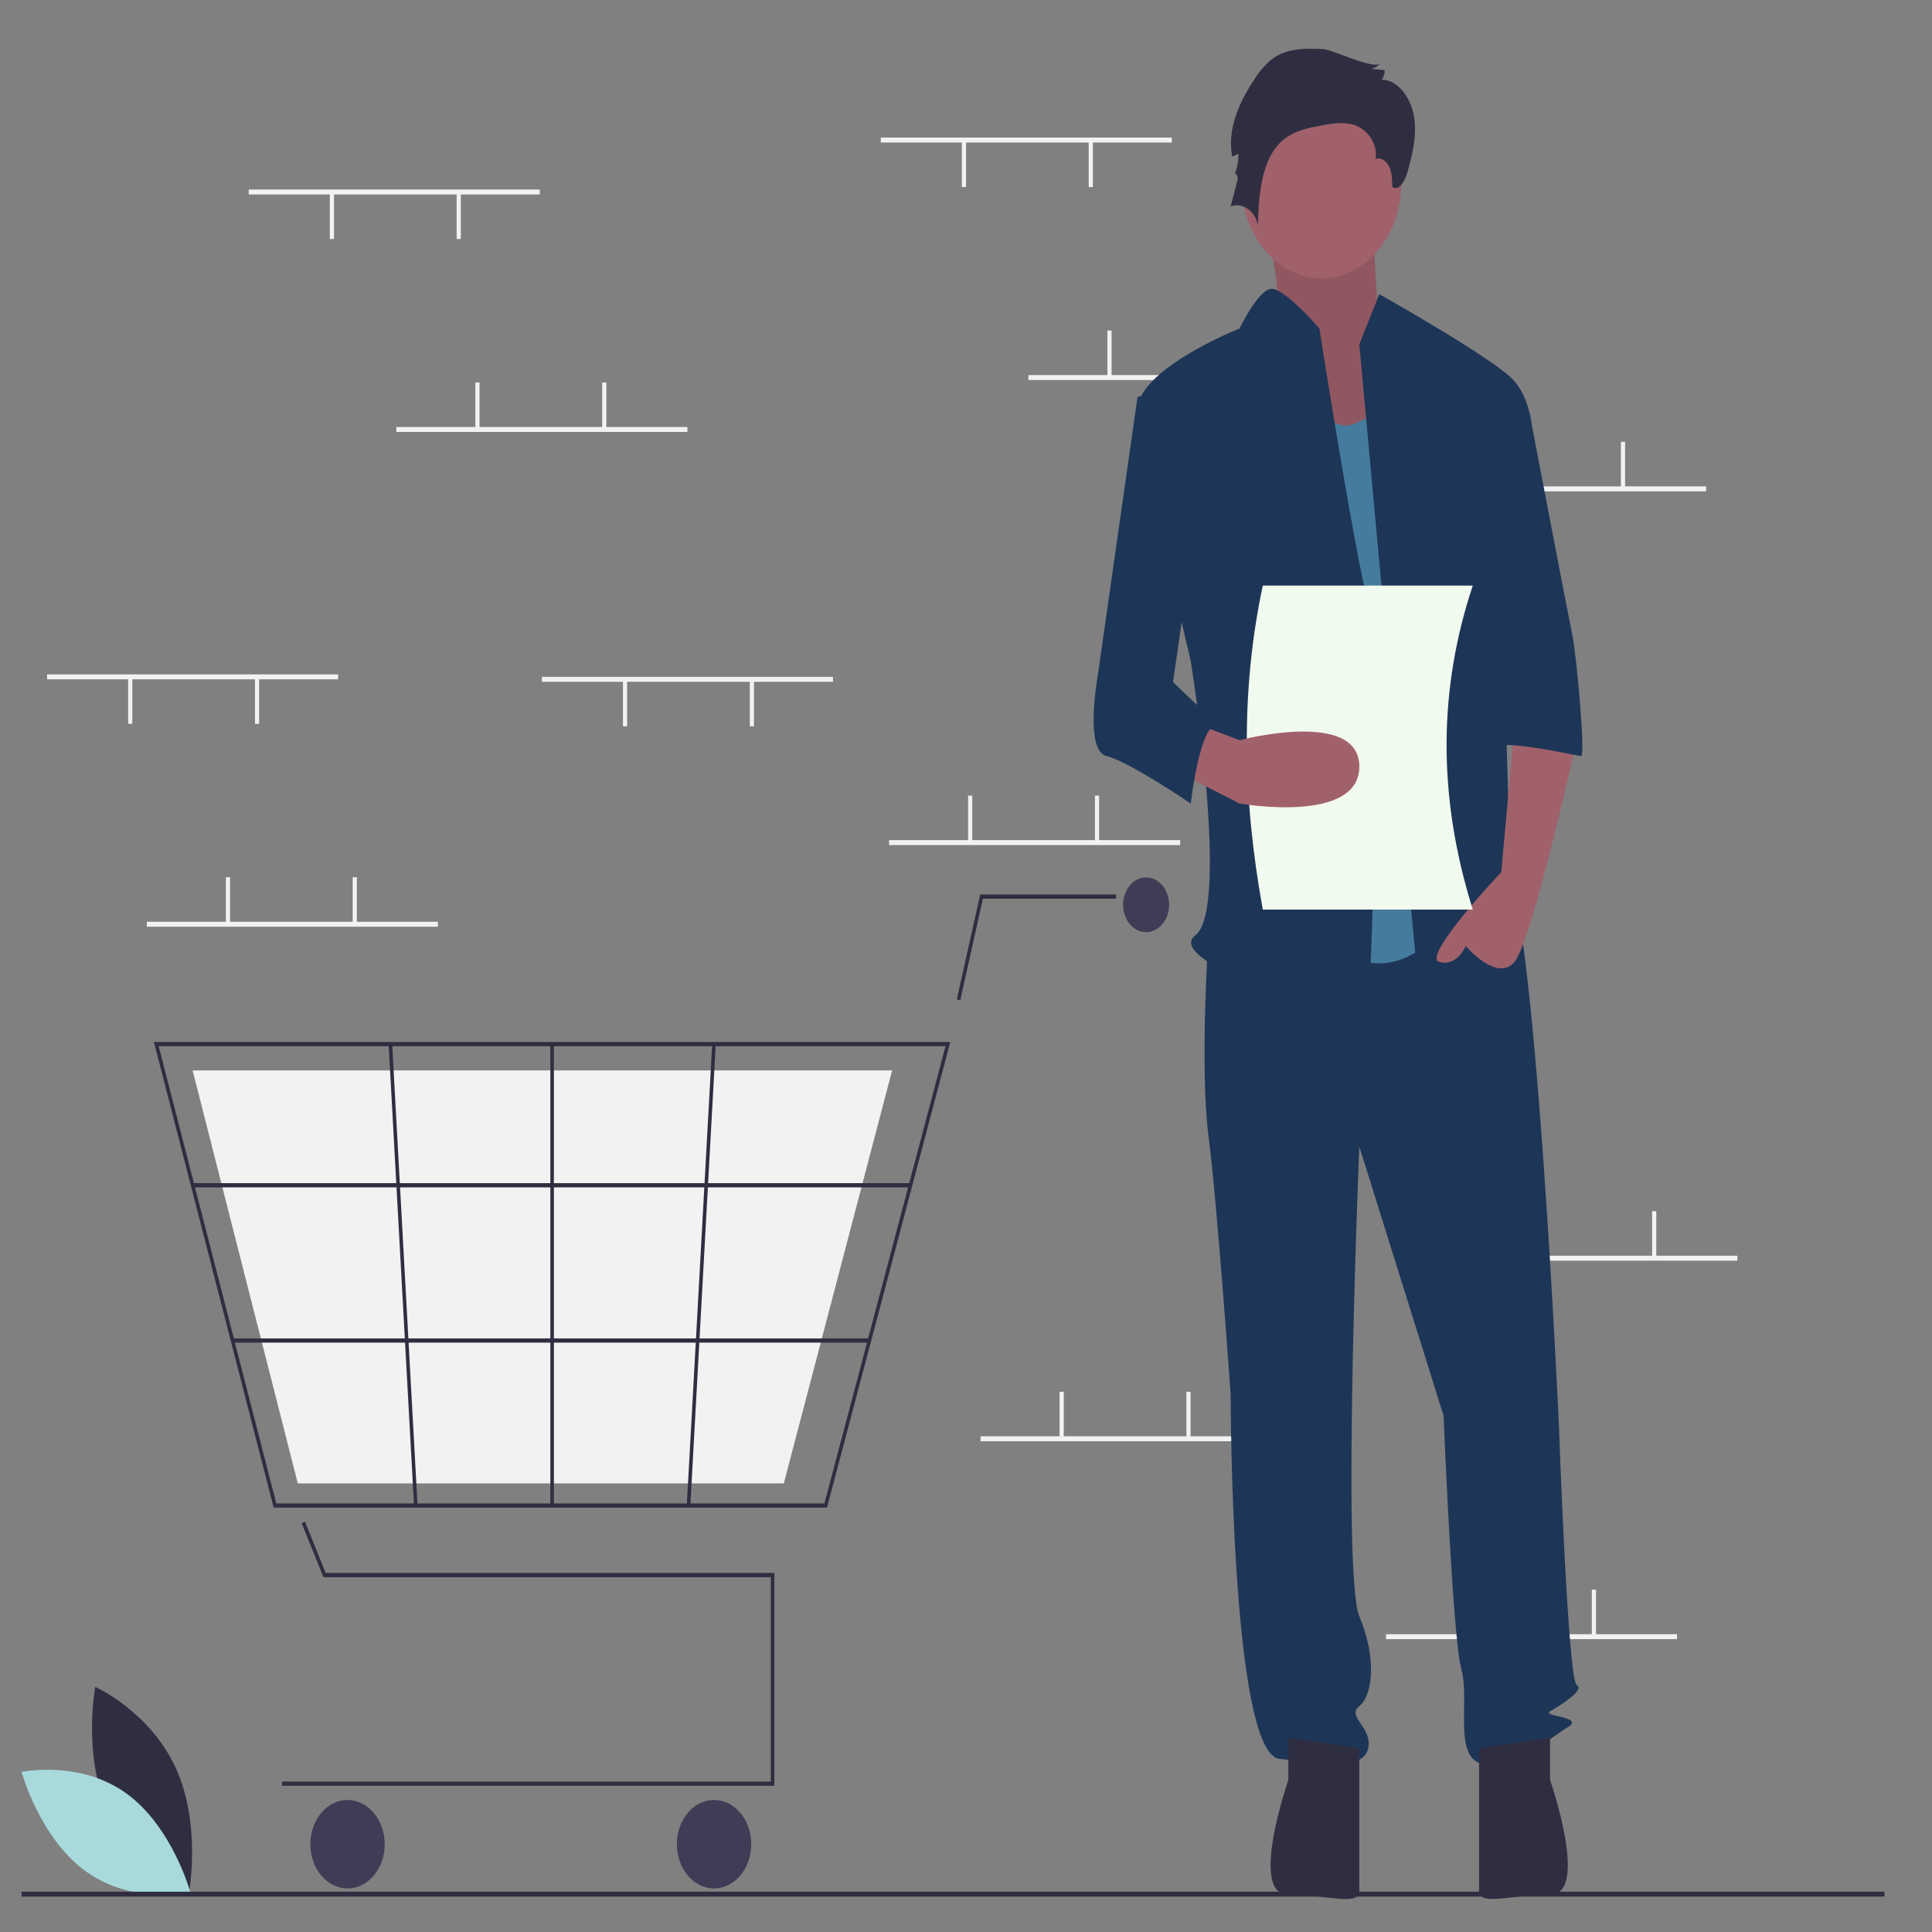 <?xml version="1.0" encoding="utf-8"?>
<svg viewBox="0 0 500 500" xmlns="http://www.w3.org/2000/svg">
  <rect x="0" y="0" width="500" height="500" fill="#808080" stroke="none"/>
  <title>empty_cart</title>
  <path d="M 27.991 468.912 C 34.678 483.67 48.871 490.005 48.871 490.005 C 48.871 490.005 52.223 472.413 45.536 457.658 C 38.849 442.901 24.654 436.568 24.654 436.568 C 24.654 436.568 21.305 454.155 27.991 468.912 Z" fill="#2f2e41" style=""/>
  <path d="M 32.59 464.06 C 44.662 472.702 49.312 489.867 49.312 489.867 C 49.312 489.867 34.388 493.023 22.314 484.378 C 10.24 475.736 5.59 458.57 5.59 458.57 C 5.59 458.57 20.516 455.417 32.59 464.06 Z" style="fill: rgb(168, 218, 220);"/>
  <rect x="227.943" y="35.606" width="75.33" height="1.282" fill="#f2f2f2" style=""/>
  <rect x="281.752" y="36.564" width="1.078" height="11.845" fill="#f2f2f2" style=""/>
  <rect x="248.929" y="36.564" width="1.078" height="11.845" fill="#f2f2f2" style=""/>
  <rect x="266.147" y="97.064" width="75.33" height="1.282" fill="#f2f2f2" style=""/>
  <rect x="286.594" y="85.541" width="1.078" height="11.845" fill="#f2f2f2" style=""/>
  <rect x="319.413" y="85.541" width="1.078" height="11.845" fill="#f2f2f2" style=""/>
  <rect x="366.226" y="125.873" width="75.33" height="1.282" fill="#f2f2f2" style=""/>
  <rect x="386.675" y="114.35" width="1.078" height="11.845" fill="#f2f2f2" style=""/>
  <rect x="419.494" y="114.35" width="1.078" height="11.845" fill="#f2f2f2" style=""/>
  <rect x="358.692" y="422.926" width="75.33" height="1.282" fill="#f2f2f2" style=""/>
  <rect x="379.141" y="411.405" width="1.078" height="11.845" fill="#f2f2f2" style=""/>
  <rect x="411.963" y="411.405" width="1.078" height="11.845" fill="#f2f2f2" style=""/>
  <rect x="230.098" y="217.421" width="75.33" height="1.282" fill="#f2f2f2" style=""/>
  <rect x="250.545" y="205.899" width="1.078" height="11.845" fill="#f2f2f2" style=""/>
  <rect x="283.367" y="205.899" width="1.078" height="11.845" fill="#f2f2f2" style=""/>
  <rect x="253.772" y="371.712" width="75.33" height="1.282" fill="#f2f2f2" style=""/>
  <rect x="274.217" y="360.186" width="1.078" height="11.845" fill="#f2f2f2" style=""/>
  <rect x="307.04" y="360.186" width="1.078" height="11.845" fill="#f2f2f2" style=""/>
  <rect x="374.3" y="324.977" width="75.33" height="1.282" fill="#f2f2f2" style=""/>
  <rect x="394.746" y="313.454" width="1.078" height="11.845" fill="#f2f2f2" style=""/>
  <rect x="427.569" y="313.454" width="1.078" height="11.845" fill="#f2f2f2" style=""/>
  <polygon points="200.402 462.158 72.996 462.158 72.996 461.067 199.484 461.067 199.484 408.174 83.705 408.174 78.082 394.23 78.909 393.758 84.282 407.082 200.402 407.082 200.402 462.158" fill="#2f2e41" style=""/>
  <circle cx="156.789" cy="726.033" r="17.887" fill="#3f3d56" transform="matrix(0.538, 0, 0, 0.64, 5.59, 12.616)" style=""/>
  <circle cx="333.101" cy="726.033" r="17.887" fill="#3f3d56" transform="matrix(0.538, 0, 0, 0.64, 5.59, 12.616)" style=""/>
  <circle cx="540.927" cy="346.153" r="11.073" fill="#3f3d56" transform="matrix(0.538, 0, 0, 0.64, 5.59, 12.616)" style=""/>
  <path d="M 214.028 390.178 L 70.824 390.178 L 39.837 269.668 L 245.939 269.668 L 245.75 270.379 L 214.028 390.178 Z M 71.503 389.087 L 213.358 389.087 L 244.691 270.76 L 41.077 270.76 L 71.503 389.087 Z" fill="#2f2e41" style=""/>
  <polygon points="202.85 383.907 77.069 383.907 49.849 277.029 230.879 277.029 230.714 277.658 202.85 383.907" fill="#f2f2f2" style=""/>
  <polygon points="248.507 258.901 247.62 258.623 253.669 231.499 288.853 231.499 288.853 232.59 254.377 232.59 248.507 258.901" fill="#2f2e41" style=""/>
  <rect x="49.849" y="306.201" width="185.79" height="1.091" fill="#2f2e41" style=""/>
  <rect x="60.181" y="346.383" width="164.819" height="1.091" fill="#2f2e41" style=""/>
  <rect x="142.428" y="270.214" width="0.916" height="119.419" fill="#2f2e41" style=""/>
  <rect x="246.678" y="307.322" width="119.598" height="0.919" transform="matrix(0.055, -0.998, 0.997, 0.078, -142.238, 611.996)" fill="#2f2e41" style=""/>
  <rect x="180.12" y="305.867" width="0.916" height="119.568" transform="matrix(0.997, -0.077, 0.055, 0.999, -95.819, -21.313)" fill="#2f2e41" style=""/>
  <rect y="489.568" width="482.107" height="1.282" fill="#2f2e41" style="" x="5.59"/>
  <path d="M 325.961 52.23 C 325.961 52.23 333.826 78.868 328.985 82.964 C 324.144 87.063 345.322 120.527 345.322 120.527 L 370.734 112.33 L 356.818 84.328 C 356.818 84.328 355.004 56.329 355.004 52.23 C 355.004 48.133 325.961 52.23 325.961 52.23 Z" fill="#a0616a" style=""/>
  <path d="M 325.961 52.23 C 325.961 52.23 333.826 78.868 328.985 82.964 C 324.144 87.063 345.322 120.527 345.322 120.527 L 370.734 112.33 L 356.818 84.328 C 356.818 84.328 355.004 56.329 355.004 52.23 C 355.004 48.133 325.961 52.23 325.961 52.23 Z" opacity="0.1" style=""/>
  <path d="M 312.757 242.101 C 312.757 242.101 310.461 276.249 312.757 294.007 C 315.052 311.765 318.497 360.939 318.497 360.939 C 318.497 360.939 318.497 453.827 331.125 455.192 C 343.753 456.557 352.938 457.924 354.087 452.459 C 355.234 446.995 348.346 444.263 351.791 441.532 C 355.234 438.798 356.384 429.237 351.791 418.311 C 347.199 407.384 351.791 296.74 351.791 296.74 L 373.602 366.402 C 373.602 366.402 375.899 423.773 378.197 431.97 C 380.491 440.165 375.899 455.192 383.935 456.557 C 391.973 457.924 401.158 449.726 405.749 446.995 C 410.341 444.263 398.861 444.263 401.158 442.899 C 403.453 441.532 410.341 437.434 408.046 436.066 C 405.749 434.702 403.453 369.134 403.453 369.134 C 403.453 369.134 397.137 229.123 389.102 223.66 C 381.065 218.195 375.899 227.607 375.899 227.607 L 312.757 242.101 Z" style="fill: rgb(29, 53, 87);"/>
  <path d="M 333.423 449.726 L 333.423 460.656 C 333.423 460.656 323.09 490.362 333.423 490.362 C 343.753 490.362 351.791 493.438 351.791 489.34 L 351.791 452.459 L 333.423 449.726 Z" fill="#2f2e41" style=""/>
  <path d="M 401.158 449.71 L 401.158 460.636 C 401.158 460.636 411.488 490.341 401.158 490.341 C 390.825 490.341 382.787 493.42 382.787 489.321 L 382.787 452.44 L 401.158 449.71 Z" fill="#2f2e41" style=""/>
  <circle cx="625.282" cy="54.408" r="38.406" fill="#a0616a" transform="matrix(0.538, 0, 0, 0.64, 5.59, 12.616)" style=""/>
  <path d="M 335.717 93.208 C 335.717 93.208 341.458 113.698 350.643 109.6 L 359.826 105.503 L 375.899 236.637 C 375.899 236.637 363.272 258.491 344.9 244.833 C 326.535 231.172 335.717 93.208 335.717 93.208 Z" style="fill: rgb(69, 123, 157);"/>
  <path d="M 351.791 89.113 L 356.958 76.135 C 356.958 76.135 387.381 93.208 391.973 98.674 C 396.562 104.137 396.562 112.33 396.562 112.33 L 388.528 146.481 C 388.528 146.481 390.825 221.611 390.825 224.343 C 390.825 227.074 398.861 242.101 393.12 236.637 C 387.381 231.172 386.232 225.707 381.64 233.904 C 377.047 242.101 366.714 251.662 366.714 251.662 L 351.791 89.113 Z" style="fill: rgb(29, 53, 87);"/>
  <path d="M 391.973 187.461 L 388.528 225.707 C 388.528 225.707 367.864 247.563 372.456 248.929 C 377.047 250.295 379.344 244.833 379.344 244.833 C 379.344 244.833 387.381 254.395 391.973 248.929 C 396.562 243.465 408.046 191.559 408.046 191.559 L 391.973 187.461 Z" fill="#a0616a" style=""/>
  <path d="M 342.472 12.7 C 337.891 12.505 332.989 12.407 329.126 15.344 C 327.349 16.819 325.791 18.635 324.514 20.717 C 320.751 26.376 317.503 33.495 318.898 40.516 L 320.522 39.762 C 320.522 41.635 320.172 43.489 319.497 45.181 C 319.726 44.389 320.49 45.668 320.286 46.467 L 318.497 53.448 C 321.438 52.166 325.092 54.761 325.539 58.446 C 325.743 50.34 326.45 41.047 331.978 36.299 C 334.766 33.906 338.292 33.175 341.686 32.527 C 344.815 31.93 348.097 31.357 351.095 32.585 C 354.095 33.81 356.648 37.458 355.968 41.146 C 357.349 40.577 358.897 41.725 359.581 43.264 C 360.266 44.8 360.301 46.616 360.322 48.356 C 361.794 49.596 363.472 47.134 364.072 45.107 C 365.484 40.356 366.735 35.297 365.976 30.337 C 365.216 25.379 361.82 20.638 357.584 20.623 C 358.1 19.952 358.373 19.067 358.349 18.16 L 354.858 17.808 C 355.742 17.66 356.559 17.148 357.162 16.361 C 355.761 18.199 344.74 12.798 342.472 12.7 Z" fill="#2f2e41" style=""/>
  <path d="M 341.458 85.014 C 341.458 85.014 332.113 74.116 328.749 74.783 C 325.385 75.452 320.794 85.014 320.794 85.014 C 320.794 85.014 293.238 95.94 294.388 106.87 C 295.537 117.797 308.164 171.069 308.164 171.069 C 308.164 171.069 318.497 235.27 309.314 242.101 C 300.128 248.929 352.938 266.687 354.087 258.491 C 355.234 250.295 357.531 168.339 354.087 156.043 C 350.643 143.749 341.458 85.014 341.458 85.014 Z" style="fill: rgb(29, 53, 87);"/>
  <path d="M 381.64 106.87 L 395.834 106.87 C 395.834 106.87 405.749 158.774 406.896 164.24 C 408.046 169.703 410.341 195.655 409.193 195.655 C 408.046 195.655 385.085 190.192 385.085 194.291 L 381.64 106.87 Z" style="fill: rgb(29, 53, 87);"/>
  <path d="M 381.158 235.406 L 326.816 235.406 C 321.511 206.381 321.069 178.337 326.816 151.541 L 381.158 151.541 C 372.389 177.854 371.842 205.705 381.158 235.406 Z" style="fill: rgb(241, 250, 238);"/>
  <path d="M 304.722 199.756 L 320.794 207.95 C 320.794 207.95 351.791 213.417 351.791 198.388 C 351.791 183.362 320.794 191.559 320.794 191.559 L 310.461 187.628 L 304.722 199.756 Z" fill="#a0616a" style=""/>
  <path d="M 308.164 98.674 L 294.388 102.769 L 284.055 175.168 C 284.055 175.168 280.613 194.291 286.35 195.655 C 292.093 197.023 308.164 207.95 308.164 207.95 C 308.164 207.95 310.461 187.461 315.052 187.461 L 303.572 176.534 L 310.461 128.724 L 308.164 98.674 Z" style="fill: rgb(29, 53, 87);"/>
  <rect x="38.007" y="238.55" width="75.33" height="1.282" fill="#f2f2f2" style=""/>
  <rect x="58.454" y="227.027" width="1.078" height="11.845" fill="#f2f2f2" style=""/>
  <rect x="91.276" y="227.027" width="1.078" height="11.845" fill="#f2f2f2" style=""/>
  <rect x="64.373" y="49.049" width="75.33" height="1.282" fill="#f2f2f2" style=""/>
  <rect x="118.179" y="50.009" width="1.078" height="11.845" fill="#f2f2f2" style=""/>
  <rect x="85.358" y="50.009" width="1.078" height="11.845" fill="#f2f2f2" style=""/>
  <rect x="140.24" y="175.169" width="75.33" height="1.282" fill="#f2f2f2" style=""/>
  <rect x="194.046" y="176.128" width="1.078" height="11.845" fill="#f2f2f2" style=""/>
  <rect x="161.224" y="176.128" width="1.078" height="11.845" fill="#f2f2f2" style=""/>
  <rect x="12.18" y="174.529" width="75.33" height="1.282" fill="#f2f2f2" style=""/>
  <rect x="65.988" y="175.489" width="1.078" height="11.845" fill="#f2f2f2" style=""/>
  <rect x="33.166" y="175.489" width="1.078" height="11.845" fill="#f2f2f2" style=""/>
  <rect x="102.573" y="110.507" width="75.33" height="1.282" fill="#f2f2f2" style=""/>
  <rect x="123.02" y="98.984" width="1.078" height="11.845" fill="#f2f2f2" style=""/>
  <rect x="155.842" y="98.984" width="1.078" height="11.845" fill="#f2f2f2" style=""/>
</svg>